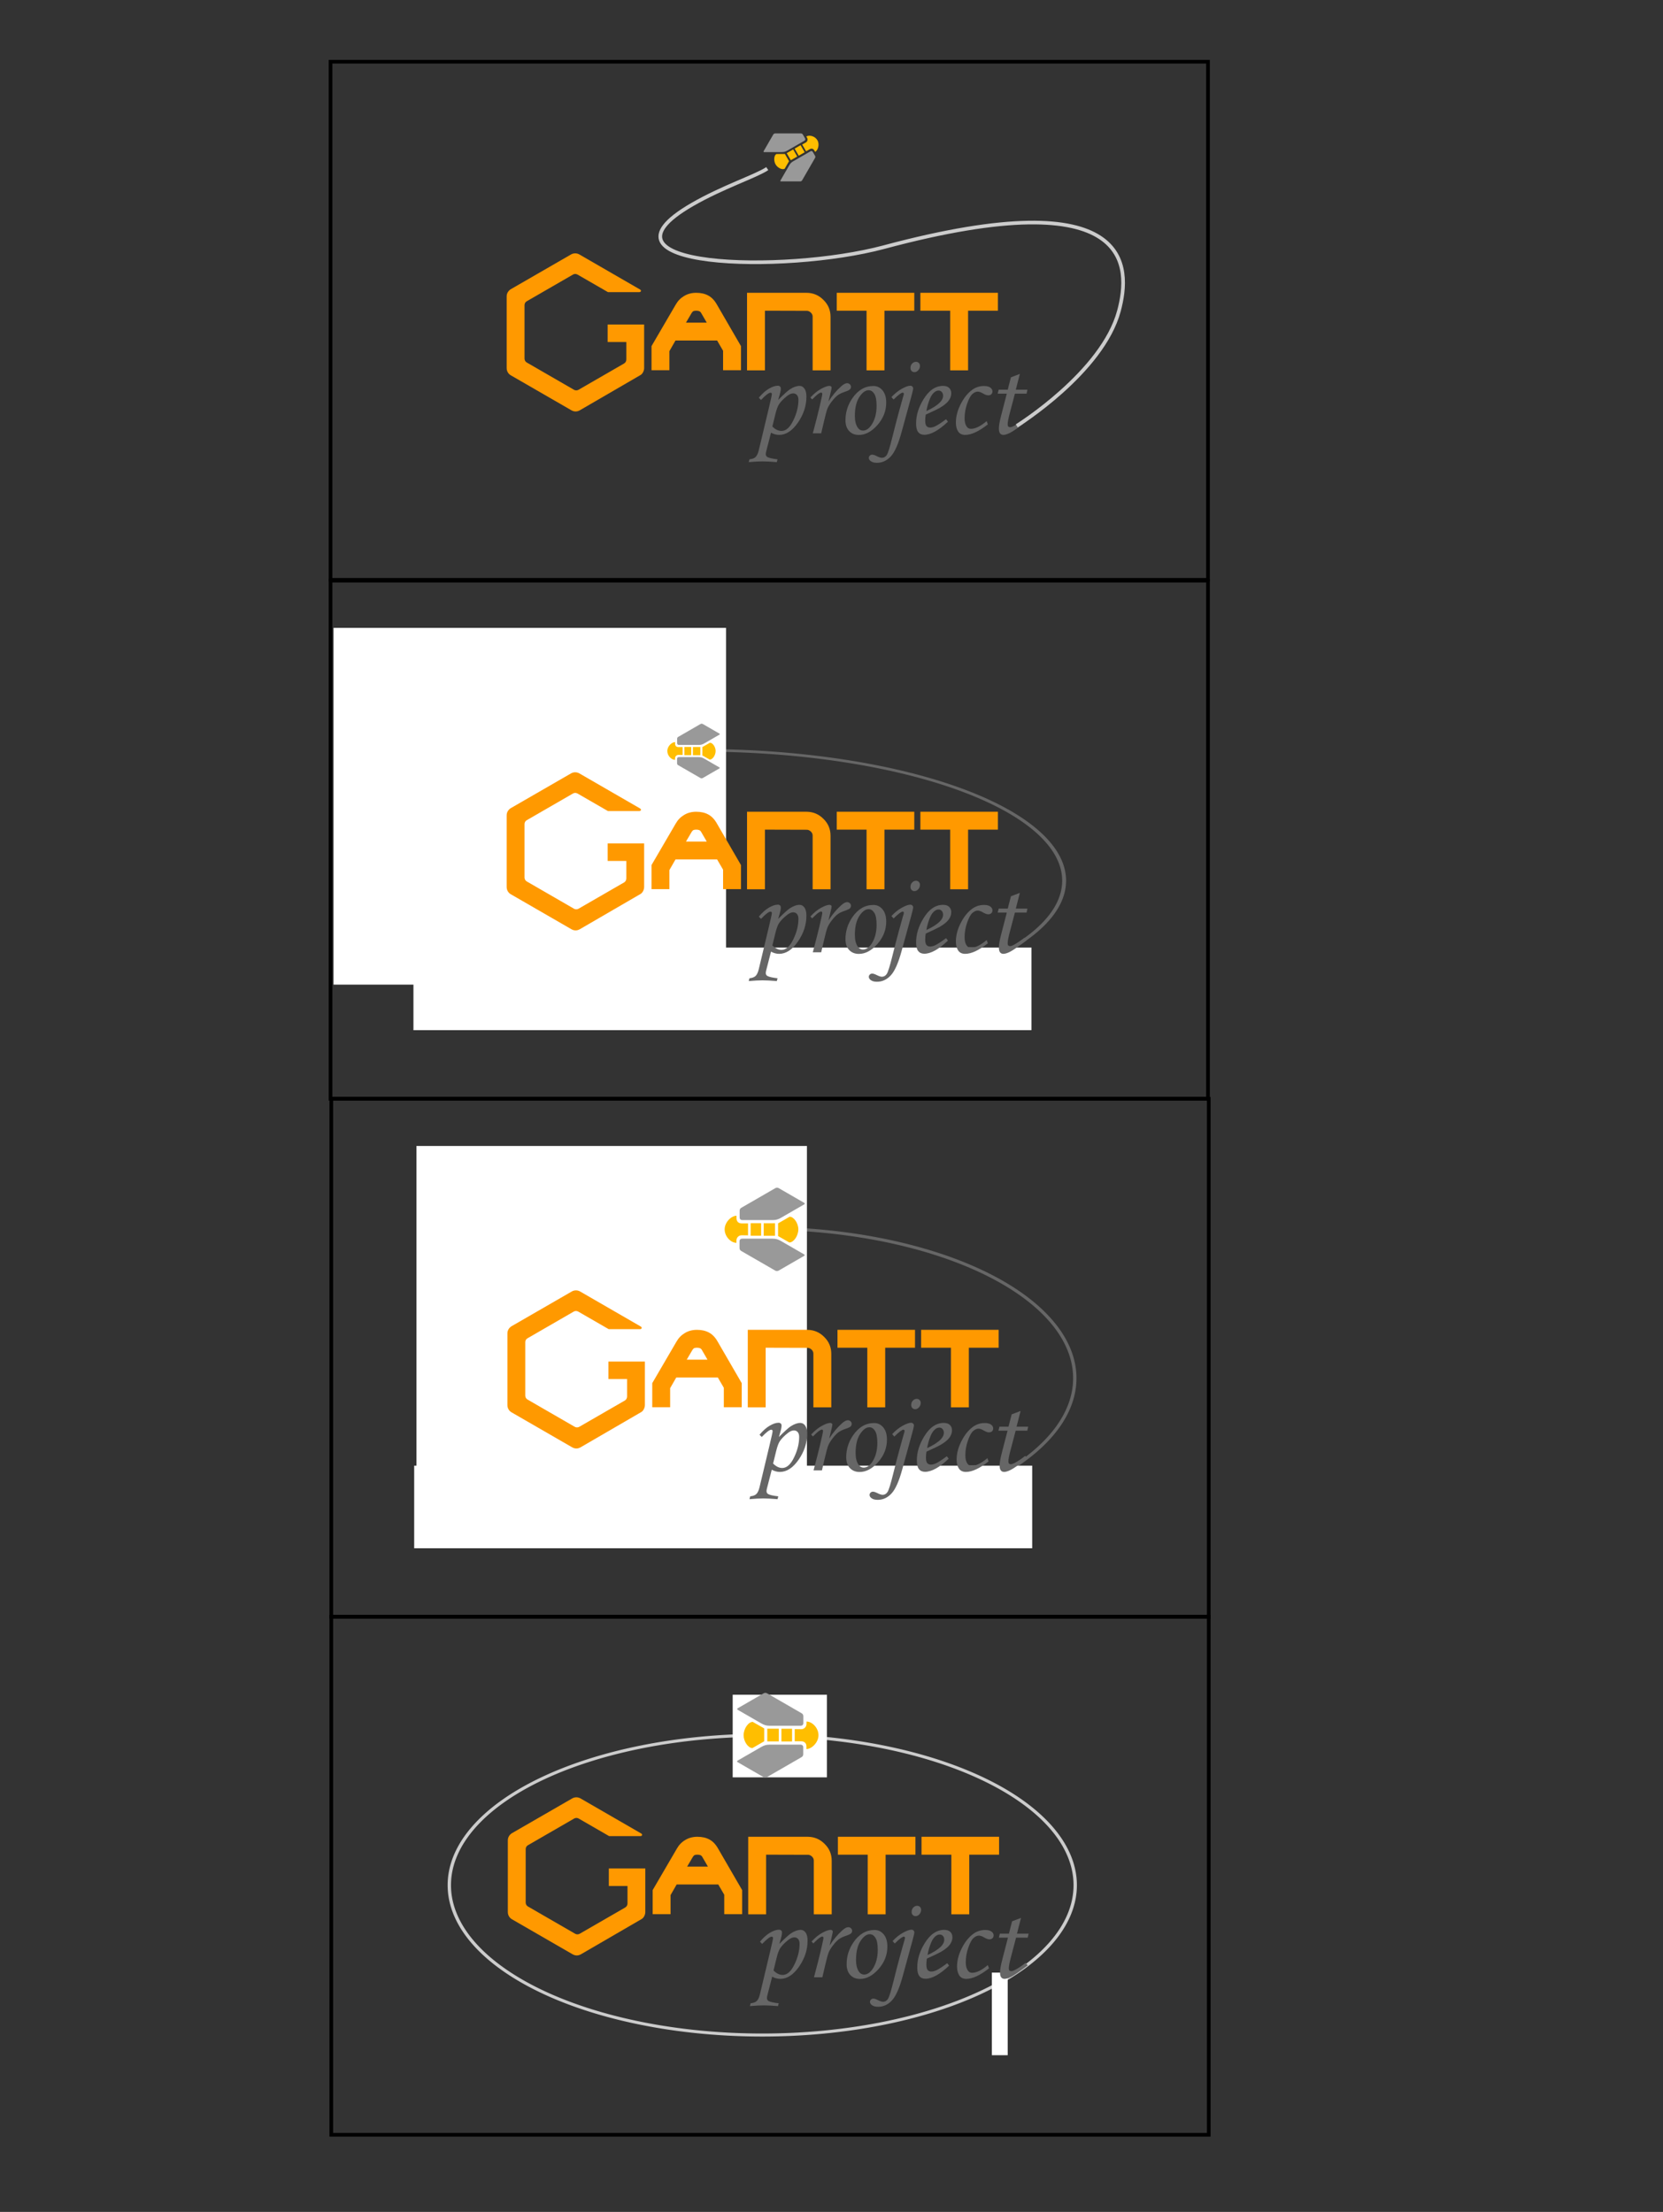 <svg xmlns="http://www.w3.org/2000/svg" xmlns:cc="http://web.resource.org/cc/" xmlns:svg="http://www.w3.org/2000/svg" id="svg2" width="112mm" height="149mm" viewBox="0 0 11200 14900"><rect x="0" y="0" width="11200" height="14900" fill="#333333" stroke="none"/><path id="path1419" d="M -6716.89 -30904.666 A 13010.444 6914.444 0 1 1 -32737.778,-30904.666 A 13010.444 6914.444 0 1 1 -6716.89 -30904.666 z" transform="matrix(0.162,0,0,0.146,8326.704,13796.05)" style="fill:none;fill-opacity:.75;fill-rule:evenodd;stroke:#666;stroke-width:139.772;stroke-linecap:butt;stroke-linejoin:miter;stroke-miterlimit:4;stroke-opacity:1"/><rect id="rect2938" width="4162.1" height="556.471" x="2789.481" y="9872.98" style="fill:#fff;fill-opacity:1;stroke:none;stroke-width:139.772;stroke-miterlimit:4;stroke-opacity:1"/><path id="text3698" d="M 4557.102,12694.288 L 4516.128,12765.791 L 4516.128,12894.335 L 4395.618,12894.335 L 4395.618,12732.048 L 4558.708,12452.465 C 4572.634,12427.828 4591.38,12408.546 4614.947,12394.620 C 4638.513,12380.159 4665.828,12372.929 4696.894,12372.928 C 4728.494,12372.929 4755.541,12379.088 4778.037,12391.406 C 4801.067,12403.726 4820.617,12424.346 4836.685,12453.268 L 4998.169,12732.048 L 4998.169,12894.335 L 4877.659,12894.335 L 4877.659,12763.381 L 4837.489,12694.288 L 4557.102,12694.288 L 4557.102,12694.288 M 4767.593,12573.778 L 4732.243,12512.720 C 4727.958,12504.151 4722.87,12498.795 4716.979,12496.652 C 4711.622,12494.510 4704.927,12493.439 4696.894,12493.438 C 4689.93,12493.439 4684.039,12494.242 4679.219,12495.848 C 4674.934,12497.456 4670.649,12501.473 4666.364,12507.899 C 4665.828,12508.971 4665.293,12510.042 4664.757,12511.113 C 4664.222,12511.649 4663.686,12512.452 4663.151,12513.523 L 4627.801,12573.778 L 4767.593,12573.778 L 4767.593,12573.778 M 5038.967,12895.139 L 5038.967,12372.928 L 5440.667,12372.928 C 5485.121,12373.464 5522.881,12389.532 5553.946,12421.132 C 5585.546,12452.197 5601.346,12489.957 5601.347,12534.412 L 5601.347,12895.139 L 5480.837,12895.139 L 5480.837,12533.608 C 5480.837,12523.432 5477.087,12514.595 5469.589,12507.096 C 5462.091,12499.598 5453.789,12495.313 5444.684,12494.242 C 5444.148,12494.242 5443.345,12494.242 5442.274,12494.242 C 5441.738,12494.242 5441.202,12494.242 5440.667,12494.242 L 5159.477,12493.438 L 5159.477,12895.139 L 5038.967,12895.139 L 5038.967,12895.139 M 5843.936,12493.438 L 5643.086,12493.438 L 5643.086,12372.928 L 6165.297,12372.928 L 6165.297,12493.438 L 5964.447,12493.438 L 5964.447,12895.139 L 5843.936,12895.139 L 5843.936,12493.438 L 5843.936,12493.438 M 6407.258,12493.438 L 6206.408,12493.438 L 6206.408,12372.928 L 6728.619,12372.928 L 6728.619,12493.438 L 6527.769,12493.438 L 6527.769,12895.139 L 6407.258,12895.139 L 6407.258,12493.438 L 6407.258,12493.438" style="font-size:803.401;font-style:normal;font-variant:normal;font-weight:400;font-stretch:normal;fill:#f90;fill-opacity:1;stroke:none;stroke-width:1px;stroke-linecap:butt;stroke-linejoin:miter;stroke-opacity:1;font-family:ShowShifter Body;text-anchor:start;writing-mode:lr-tb"/><path id="path3702" d="M 3445.267,12350.226 L 3853.658,12114.553 C 3871.269,12104.386 3892.914,12104.879 3909.877,12114.673 L 4318.448,12350.734 C 4328.861,12356.746 4325.533,12368.362 4312.721,12368.362 L 4102.299,12368.362 L 3897.991,12250.478 C 3887.364,12244.342 3876.014,12244.708 3866.64,12250.121 L 3555.219,12429.998 C 3546.33,12435.130 3540.354,12444.823 3540.354,12455.745 L 3540.354,12815.836 C 3540.354,12825.403 3545.051,12836.340 3554.895,12842.025 L 3873.457,13026.124 C 3883.001,13031.634 3894.744,13031.597 3904.518,13025.954 L 4209.801,12849.755 C 4219.729,12844.022 4226.106,12834.871 4226.106,12821.514 L 4226.106,12704.430 L 4100.333,12704.430 L 4100.333,12586.511 L 4345.997,12586.511 L 4345.997,12880.240 C 4345.997,12897.061 4336.186,12918.395 4321.9,12926.643 L 3913.686,13163.798 C 3894.449,13174.904 3874.887,13175.161 3855.206,13163.798 L 3447.899,12928.634 C 3432.63,12919.818 3420.152,12902.587 3420.152,12880.101 L 3420.152,12397.133 C 3420.152,12373.313 3434.099,12358.355 3445.267,12350.226 z" style="fill:#f90;fill-opacity:1;fill-rule:evenodd;stroke:none;stroke-width:1px;stroke-linecap:butt;stroke-linejoin:miter;stroke-opacity:1"/><path id="path3704" d="M -6716.89 -30904.666 A 13010.444 6914.444 0 1 1 -32737.778,-30904.666 A 13010.444 6914.444 0 1 1 -6716.89 -30904.666 z" transform="matrix(0.162,0,0,0.146,8329.526,17210.93)" style="fill:none;fill-opacity:.75;fill-rule:evenodd;stroke:#ccc;stroke-width:139.772;stroke-linecap:butt;stroke-linejoin:miter;stroke-miterlimit:4;stroke-opacity:1"/><rect id="rect3706" width="106.72" height="556.471" x="6679.975" y="13287.858" style="fill:#fff;fill-opacity:1;stroke:none;stroke-width:139.772;stroke-miterlimit:4;stroke-opacity:1"/><path id="text3708" d="M 5133.01,13094.721 L 5118.229,13079.561 C 5141.221,13052.021 5164.088,13031.681 5186.828,13018.542 C 5209.567,13005.404 5229.275,12998.835 5245.951,12998.835 C 5252.268,12998.835 5257.195,13000.477 5260.732,13003.762 C 5264.522,13006.794 5266.417,13011.342 5266.417,13017.405 C 5266.417,13024.733 5265.533,13032.313 5263.764,13040.145 C 5262.248,13047.726 5257.195,13065.917 5248.604,13094.721 C 5287.262,13056.063 5313.665,13032.187 5327.815,13023.090 C 5351.565,13007.678 5373.294,12999.972 5393.003,12999.972 C 5405.888,12999.972 5416.753,13006.036 5425.596,13018.163 C 5434.439,13030.292 5438.861,13048.610 5438.861,13073.118 C 5438.861,13134.263 5419.785,13192.376 5381.633,13247.457 C 5343.48,13302.538 5301.285,13330.079 5255.047,13330.079 C 5236.855,13330.079 5218.663,13325.152 5200.472,13315.298 L 5168.257,13440.367 C 5166.235,13447.947 5165.225,13454.137 5165.225,13458.938 C 5165.225,13468.287 5168.762,13474.982 5175.837,13479.025 C 5186.701,13485.341 5209.567,13490.521 5244.435,13494.564 L 5239.508,13513.514 C 5198.829,13510.229 5166.867,13508.587 5143.622,13508.587 C 5119.619,13508.587 5088.541,13510.229 5050.389,13513.514 L 5055.315,13494.564 C 5074.518,13492.542 5088.415,13487.236 5097.005,13478.646 C 5105.848,13470.055 5112.923,13454.769 5118.229,13432.787 L 5186.828,13145.128 C 5199.713,13091.563 5206.157,13061.748 5206.157,13055.684 C 5206.157,13049.115 5202.998,13045.831 5196.682,13045.830 C 5185.564,13045.831 5164.34,13062.127 5133.01,13094.721 M 5209.568,13273.608 C 5229.528,13293.569 5249.994,13303.549 5270.965,13303.549 C 5301.285,13303.549 5327.815,13279.925 5350.555,13232.676 C 5373.547,13185.428 5385.043,13139.317 5385.044,13094.342 C 5385.043,13079.940 5381.759,13069.076 5375.19,13061.748 C 5368.873,13054.168 5360.282,13050.379 5349.418,13050.378 C 5337.29,13050.379 5323.646,13056.316 5308.486,13068.191 C 5284.988,13086.636 5267.049,13104.954 5254.668,13123.146 C 5245.825,13136.285 5237.487,13159.024 5229.654,13191.365 L 5209.568,13273.608 M 5538.538,13319.467 L 5482.067,13319.467 L 5508.597,13217.516 C 5521.483,13167.489 5532.726,13119.988 5542.328,13075.013 C 5544.602,13063.896 5545.739,13056.948 5545.739,13054.168 C 5545.739,13048.105 5542.959,13045.073 5537.401,13045.072 C 5533.611,13045.073 5527.799,13047.726 5519.967,13053.031 C 5512.134,13058.085 5497.985,13070.844 5477.519,13091.310 L 5465.77,13078.045 C 5490.026,13052.021 5514.155,13032.566 5538.159,13019.679 C 5562.414,13006.541 5580.985,12999.972 5593.872,12999.972 C 5598.419,12999.972 5601.957,13001.109 5604.484,13003.383 C 5607.263,13005.404 5608.652,13008.057 5608.652,13011.341 C 5608.652,13014.626 5607.01,13023.343 5603.725,13037.492 L 5587.429,13105.333 C 5612.948,13065.159 5641.751,13030.797 5673.84,13002.246 C 5689.252,12988.602 5702.138,12981.780 5712.498,12981.780 C 5720.078,12981.780 5726.394,12984.307 5731.448,12989.360 C 5736.501,12994.161 5739.027,12999.846 5739.028,13006.414 C 5739.027,13013.237 5736.501,13019.048 5731.448,13023.848 C 5726.647,13028.649 5714.393,13034.334 5694.685,13040.903 C 5675.988,13047.220 5660.701,13054.800 5648.826,13063.643 C 5637.203,13072.487 5624.318,13086.004 5610.168,13104.196 C 5596.272,13122.388 5586.544,13138.306 5580.986,13151.950 C 5575.427,13165.341 5566.962,13196.672 5555.593,13245.941 L 5538.538,13319.467 M 5889.869,13000.730 C 5914.63,13000.730 5935.222,13010.584 5951.646,13030.291 C 5968.069,13050.000 5976.28,13077.414 5976.28,13112.534 C 5976.28,13168.626 5956.572,13219.032 5917.157,13263.754 C 5877.741,13308.223 5836.051,13330.458 5792.087,13330.458 C 5765.052,13330.458 5743.197,13321.614 5726.521,13303.928 C 5710.097,13286.241 5701.886,13262.112 5701.886,13231.539 C 5701.886,13178.480 5717.046,13129.463 5747.366,13084.488 C 5785.518,13028.649 5833.019,13000.730 5889.869,13000.730 M 5857.654,13029.154 C 5836.177,13029.155 5815.333,13044.567 5795.119,13075.392 C 5775.159,13105.965 5765.178,13148.286 5765.179,13202.356 C 5765.178,13235.203 5771.369,13261.101 5783.749,13280.051 C 5792.845,13293.948 5804.973,13300.896 5820.133,13300.896 C 5841.357,13300.896 5860.686,13287.757 5878.12,13261.480 C 5900.354,13227.370 5911.471,13185.049 5911.472,13134.516 C 5911.471,13096.616 5906.292,13069.581 5895.933,13053.410 C 5885.826,13037.240 5873.066,13029.155 5857.654,13029.154 M 6176.77,12837.760 C 6184.603,12837.761 6191.046,12840.414 6196.099,12845.719 C 6201.152,12850.773 6203.679,12857.342 6203.679,12865.427 C 6203.679,12876.545 6199.763,12886.399 6191.93,12894.989 C 6184.35,12903.327 6175.886,12907.496 6166.537,12907.496 C 6158.705,12907.496 6152.262,12904.843 6147.208,12899.537 C 6142.155,12894.232 6139.628,12887.283 6139.629,12878.692 C 6139.628,12867.323 6143.292,12857.721 6150.619,12849.888 C 6158.199,12841.804 6166.916,12837.761 6176.77,12837.760 M 6025.929,13091.689 L 6011.527,13075.392 C 6033.004,13052.147 6056.123,13033.576 6080.884,13019.679 C 6105.898,13005.783 6125.1,12998.835 6138.492,12998.835 C 6144.05,12998.835 6148.598,13000.604 6152.136,13004.141 C 6155.925,13007.425 6157.82,13011.721 6157.82,13017.026 C 6157.82,13023.596 6153.778,13041.535 6145.693,13070.844 L 6080.126,13309.992 C 6058.144,13391.350 6033.888,13446.305 6007.358,13474.856 C 5980.828,13503.660 5949.751,13518.062 5914.125,13518.062 C 5896.438,13518.062 5882.921,13514.651 5873.572,13507.829 C 5863.971,13501.259 5859.17,13493.679 5859.17,13485.089 C 5859.17,13479.025 5861.444,13473.845 5865.992,13469.550 C 5870.287,13465.255 5875.593,13463.107 5881.91,13463.107 C 5888.985,13463.107 5899.091,13466.392 5912.23,13472.961 C 5927.39,13480.541 5939.012,13484.331 5947.098,13484.331 C 5960.742,13484.331 5971.732,13478.014 5980.07,13465.381 C 5988.408,13453.000 6000.915,13413.079 6017.591,13345.618 C 6034.772,13276.640 6049.301,13220.548 6061.176,13177.343 L 6087.706,13081.835 C 6092.759,13066.423 6095.286,13056.821 6095.286,13053.031 C 6095.286,13051.010 6094.401,13049.242 6092.633,13047.725 C 6091.117,13046.210 6089.474,13045.452 6087.706,13045.451 C 6077.852,13045.452 6057.26,13060.864 6025.929,13091.689 M 6379.534,13224.338 L 6392.041,13241.014 C 6330.138,13299.885 6277.078,13329.321 6232.862,13329.321 C 6214.923,13329.321 6201.153,13323.257 6191.551,13311.129 C 6182.203,13299.001 6177.528,13279.546 6177.528,13252.763 C 6177.528,13198.693 6193.952,13144.875 6226.798,13091.310 C 6263.687,13030.418 6307.777,12999.972 6359.068,12999.972 C 6377.007,12999.972 6390.651,13004.520 6400,13013.615 C 6409.601,13022.459 6414.402,13034.713 6414.402,13050.378 C 6414.402,13066.802 6408.717,13082.972 6397.347,13098.890 C 6385.977,13114.808 6365.637,13131.358 6336.328,13148.539 C 6321.674,13156.877 6290.343,13171.910 6242.337,13193.639 C 6240.063,13207.284 6238.926,13220.296 6238.926,13232.676 C 6238.926,13250.616 6241.705,13263.122 6247.264,13270.197 C 6253.075,13277.272 6261.413,13280.809 6272.278,13280.809 C 6282.637,13280.809 6294.007,13277.903 6306.388,13272.092 C 6323.063,13264.259 6347.445,13248.342 6379.534,13224.338 M 6246.885,13169.384 C 6287.564,13151.192 6318.136,13131.610 6338.602,13110.639 C 6352.499,13095.985 6359.447,13081.456 6359.447,13067.054 C 6359.447,13056.190 6356.542,13047.599 6350.73,13041.282 C 6345.172,13034.713 6337.844,13031.429 6328.748,13031.428 C 6319.4,13031.429 6310.304,13034.966 6301.461,13042.040 C 6289.585,13051.389 6279.605,13065.538 6271.52,13084.488 C 6259.897,13112.281 6251.685,13140.580 6246.885,13169.384 M 6652.792,13237.224 L 6660.751,13259.206 C 6600.616,13306.455 6549.831,13330.079 6508.394,13330.079 C 6486.412,13330.079 6470.367,13322.246 6460.261,13306.581 C 6450.407,13290.916 6445.48,13271.081 6445.48,13247.078 C 6445.48,13207.157 6456.092,13166.099 6477.316,13123.904 C 6498.539,13081.709 6524.311,13049.368 6554.631,13026.880 C 6578.382,13009.447 6605.164,13000.730 6634.979,13000.730 C 6653.676,13000.730 6667.825,13004.267 6677.427,13011.341 C 6687.028,13018.416 6691.828,13027.007 6691.829,13037.113 C 6691.828,13044.946 6689.302,13051.389 6684.249,13056.442 C 6679.195,13061.243 6672.12,13063.643 6663.025,13063.643 C 6654.181,13063.643 6642.811,13059.601 6628.915,13051.515 C 6614.513,13042.925 6602.511,13038.630 6592.91,13038.629 C 6580.529,13038.630 6568.149,13044.315 6555.768,13055.684 C 6543.64,13066.802 6532.018,13088.531 6520.9,13120.872 C 6509.783,13153.213 6504.225,13185.681 6504.225,13218.274 C 6504.225,13242.278 6508.899,13260.849 6518.248,13273.987 C 6525.069,13284.094 6534.671,13289.147 6547.051,13289.147 C 6576.613,13289.147 6611.86,13271.839 6652.792,13237.224 M 6816.14,12942.364 L 6876.401,12919.245 L 6849.113,13025.364 L 6927.565,13025.364 L 6921.501,13052.273 L 6843.049,13052.273 L 6809.697,13179.238 C 6799.337,13217.390 6794.158,13243.920 6794.158,13258.827 C 6794.158,13265.649 6795.547,13270.576 6798.327,13273.608 C 6801.359,13276.640 6805.401,13278.156 6810.455,13278.156 C 6818.287,13278.156 6830.289,13273.482 6846.46,13264.133 C 6867.683,13251.753 6887.897,13237.730 6907.099,13222.064 L 6921.501,13239.498 C 6866.167,13281.188 6829.152,13306.707 6810.455,13316.056 C 6791.758,13325.404 6776.724,13330.079 6765.354,13330.079 C 6756.006,13330.079 6748.552,13326.668 6742.993,13319.846 C 6737.687,13313.024 6735.034,13301.907 6735.034,13286.494 C 6735.034,13268.302 6739.835,13240.509 6749.436,13203.114 L 6788.473,13052.273 L 6727.075,13052.273 L 6733.897,13025.364 L 6794.916,13025.364 L 6816.14,12942.364" style="font-size:776.188;font-style:italic;font-variant:normal;font-weight:400;font-stretch:normal;fill:#666;fill-opacity:1;stroke:none;stroke-width:1px;stroke-linecap:butt;stroke-linejoin:miter;stroke-opacity:1;font-family:Monotype Corsiva;text-anchor:start;writing-mode:lr-tb"/><rect id="rect3732" width="2629.895" height="2241.128" x="2804.728" y="7719.518" style="fill:#fff;fill-opacity:1;stroke:none;stroke-width:139.772;stroke-miterlimit:4;stroke-opacity:1"/><path id="text1334" d="M 4554.279,9279.413 L 4513.306,9350.915 L 4513.306,9479.459 L 4392.795,9479.459 L 4392.795,9317.172 L 4555.886,9037.589 C 4569.811,9012.952 4588.557,8993.67 4612.124,8979.744 C 4635.69,8965.283 4663.006,8958.053 4694.071,8958.052 C 4725.671,8958.053 4752.719,8964.212 4775.214,8976.53 C 4798.245,8988.85 4817.794,9009.47 4833.863,9038.392 L 4995.346,9317.172 L 4995.346,9479.459 L 4874.836,9479.459 L 4874.836,9348.505 L 4834.666,9279.413 L 4554.279,9279.413 L 4554.279,9279.413 M 4764.77,9158.902 L 4729.42,9097.844 C 4725.135,9089.275 4720.047,9083.919 4714.156,9081.776 C 4708.799,9079.634 4702.104,9078.563 4694.071,9078.562 C 4687.108,9078.563 4681.216,9079.366 4676.396,9080.972 C 4672.111,9082.58 4667.826,9086.597 4663.542,9093.023 C 4663.006,9094.095 4662.47,9095.166 4661.935,9096.237 C 4661.399,9096.773 4660.863,9097.576 4660.328,9098.647 L 4624.978,9158.902 L 4764.77,9158.902 L 4764.77,9158.902 M 5036.144,9480.263 L 5036.144,8958.052 L 5437.844,8958.052 C 5482.298,8958.588 5520.058,8974.656 5551.124,9006.256 C 5582.724,9037.322 5598.524,9075.081 5598.524,9119.536 L 5598.524,9480.263 L 5478.014,9480.263 L 5478.014,9118.732 C 5478.014,9108.556 5474.265,9099.719 5466.767,9092.22 C 5459.268,9084.722 5450.966,9080.437 5441.861,9079.366 C 5441.325,9079.366 5440.522,9079.366 5439.451,9079.366 C 5438.915,9079.366 5438.379,9079.366 5437.844,9079.366 L 5156.654,9078.562 L 5156.654,9480.263 L 5036.144,9480.263 L 5036.144,9480.263 M 5841.114,9078.562 L 5640.264,9078.562 L 5640.264,8958.052 L 6162.474,8958.052 L 6162.474,9078.562 L 5961.624,9078.562 L 5961.624,9480.263 L 5841.114,9480.263 L 5841.114,9078.562 L 5841.114,9078.562 M 6404.436,9078.562 L 6203.586,9078.562 L 6203.586,8958.052 L 6725.796,8958.052 L 6725.796,9078.562 L 6524.946,9078.562 L 6524.946,9480.263 L 6404.436,9480.263 L 6404.436,9078.562 L 6404.436,9078.562" style="font-size:803.401;font-style:normal;font-variant:normal;font-weight:400;font-stretch:normal;fill:#f90;fill-opacity:1;stroke:none;stroke-width:1px;stroke-linecap:butt;stroke-linejoin:miter;stroke-opacity:1;font-family:ShowShifter Body;text-anchor:start;writing-mode:lr-tb"/><path id="path5927" d="M 3442.445,8935.35 L 3850.836,8699.678 C 3868.447,8689.51 3890.091,8690.003 3907.054,8699.797 L 4315.626,8935.858 C 4326.038,8941.87 4322.711,8953.487 4309.899,8953.487 L 4099.476,8953.487 L 3895.169,8835.602 C 3884.542,8829.467 3873.191,8829.833 3863.818,8835.245 L 3552.396,9015.122 C 3543.508,9020.254 3537.532,9029.947 3537.532,9040.868 L 3537.532,9400.96 C 3537.532,9410.527 3542.228,9421.465 3552.073,9427.148 L 3870.635,9611.248 C 3880.178,9616.758 3891.921,9616.721 3901.696,9611.078 L 4206.979,9434.879 C 4216.907,9429.147 4223.284,9419.995 4223.284,9406.638 L 4223.284,9289.555 L 4097.511,9289.555 L 4097.511,9171.636 L 4343.175,9171.636 L 4343.175,9465.366 C 4343.175,9482.185 4333.363,9503.52 4319.077,9511.768 L 3910.864,9748.922 C 3891.627,9760.029 3872.064,9760.284 3852.383,9748.922 L 3445.076,9513.758 C 3429.808,9504.944 3417.33,9487.711 3417.33,9465.225 L 3417.33,8982.257 C 3417.33,8958.438 3431.276,8943.479 3442.445,8935.35 z" style="fill:#f90;fill-opacity:1;fill-rule:evenodd;stroke:none;stroke-width:1px;stroke-linecap:butt;stroke-linejoin:miter;stroke-opacity:1"/><path id="text1415" d="M 5130.188,9679.844 L 5115.407,9664.684 C 5138.399,9637.144 5161.266,9616.804 5184.006,9603.665 C 5206.745,9590.527 5226.453,9583.958 5243.129,9583.958 C 5249.446,9583.958 5254.373,9585.6 5257.91,9588.885 C 5261.7,9591.917 5263.595,9596.465 5263.595,9602.529 C 5263.595,9609.856 5262.711,9617.436 5260.942,9625.268 C 5259.426,9632.849 5254.373,9651.04 5245.782,9679.844 C 5284.44,9641.186 5310.843,9617.31 5324.993,9608.213 C 5348.743,9592.801 5370.472,9585.095 5390.18,9585.095 C 5403.066,9585.095 5413.931,9591.159 5422.774,9603.287 C 5431.617,9615.415 5436.039,9633.733 5436.039,9658.241 C 5436.039,9719.386 5416.962,9777.499 5378.81,9832.58 C 5340.658,9887.661 5298.463,9915.202 5252.225,9915.202 C 5234.033,9915.202 5215.841,9910.275 5197.649,9900.421 L 5165.435,10025.490 C 5163.413,10033.070 5162.403,10039.260 5162.403,10044.061 C 5162.403,10053.410 5165.94,10060.105 5173.015,10064.148 C 5183.879,10070.464 5206.745,10075.644 5241.613,10079.687 L 5236.686,10098.637 C 5196.007,10095.352 5164.045,10093.710 5140.8,10093.710 C 5116.796,10093.710 5085.719,10095.352 5047.566,10098.637 L 5052.493,10079.687 C 5071.696,10077.665 5085.592,10072.359 5094.183,10063.769 C 5103.026,10055.178 5110.101,10039.892 5115.407,10017.910 L 5184.006,9730.251 C 5196.891,9676.686 5203.334,9646.871 5203.334,9640.807 C 5203.334,9634.238 5200.176,9630.954 5193.859,9630.953 C 5182.742,9630.954 5161.518,9647.251 5130.188,9679.844 M 5206.745,9858.731 C 5226.706,9878.692 5247.172,9888.672 5268.143,9888.672 C 5298.463,9888.672 5324.992,9865.048 5347.733,9817.799 C 5370.725,9770.551 5382.221,9724.44 5382.221,9679.465 C 5382.221,9665.063 5378.936,9654.199 5372.367,9646.871 C 5366.051,9639.291 5357.46,9635.502 5346.596,9635.501 C 5334.467,9635.502 5320.823,9641.439 5305.664,9653.314 C 5282.166,9671.759 5264.226,9690.077 5251.846,9708.269 C 5243.003,9721.408 5234.665,9744.147 5226.832,9776.488 L 5206.745,9858.731 M 5535.716,9904.59 L 5479.245,9904.59 L 5505.775,9802.639 C 5518.66,9752.612 5529.904,9705.111 5539.506,9660.136 C 5541.779,9649.019 5542.916,9642.071 5542.917,9639.291 C 5542.916,9633.228 5540.137,9630.196 5534.579,9630.195 C 5530.788,9630.196 5524.977,9632.849 5517.145,9638.154 C 5509.312,9643.208 5495.163,9655.967 5474.697,9676.433 L 5462.948,9663.168 C 5487.204,9637.144 5511.333,9617.689 5535.337,9604.802 C 5559.592,9591.664 5578.163,9585.095 5591.049,9585.095 C 5595.597,9585.095 5599.134,9586.232 5601.661,9588.506 C 5604.44,9590.527 5605.83,9593.18 5605.83,9596.465 C 5605.83,9599.749 5604.188,9608.466 5600.903,9622.615 L 5584.606,9690.456 C 5610.125,9650.282 5638.929,9615.92 5671.018,9587.369 C 5686.43,9573.725 5699.316,9566.903 5709.676,9566.903 C 5717.255,9566.903 5723.572,9569.43 5728.626,9574.483 C 5733.678,9579.284 5736.205,9584.969 5736.206,9591.538 C 5736.205,9598.36 5733.678,9604.171 5728.626,9608.971 C 5723.824,9613.772 5711.57,9619.457 5691.863,9626.026 C 5673.165,9632.343 5657.879,9639.923 5646.004,9648.766 C 5634.381,9657.61 5621.495,9671.127 5607.346,9689.319 C 5593.449,9707.511 5583.722,9723.429 5578.163,9737.073 C 5572.605,9750.464 5564.14,9781.795 5552.77,9831.064 L 5535.716,9904.59 M 5887.047,9585.853 C 5911.808,9585.853 5932.4,9595.707 5948.823,9615.414 C 5965.246,9635.123 5973.458,9662.537 5973.458,9697.657 C 5973.458,9753.749 5953.75,9804.156 5914.334,9848.877 C 5874.918,9893.346 5833.229,9915.581 5789.265,9915.581 C 5762.23,9915.581 5740.374,9906.737 5723.699,9889.051 C 5707.275,9871.364 5699.064,9847.235 5699.064,9816.662 C 5699.064,9763.603 5714.224,9714.586 5744.543,9669.611 C 5782.696,9613.772 5830.197,9585.853 5887.047,9585.853 M 5854.832,9614.277 C 5833.355,9614.278 5812.51,9629.69 5792.297,9660.515 C 5772.337,9691.088 5762.356,9733.409 5762.356,9787.479 C 5762.356,9820.326 5768.547,9846.224 5780.927,9865.174 C 5790.023,9879.071 5802.151,9886.019 5817.311,9886.019 C 5838.535,9886.019 5857.864,9872.88 5875.298,9846.603 C 5897.532,9812.493 5908.649,9770.172 5908.65,9719.639 C 5908.649,9681.739 5903.47,9654.704 5893.111,9638.533 C 5883.004,9622.363 5870.244,9614.278 5854.832,9614.277 M 6173.948,9422.883 C 6181.78,9422.884 6188.223,9425.537 6193.277,9430.842 C 6198.33,9435.896 6200.857,9442.466 6200.857,9450.55 C 6200.857,9461.668 6196.94,9471.522 6189.108,9480.112 C 6181.528,9488.451 6173.064,9492.62 6163.715,9492.619 C 6155.882,9492.62 6149.439,9489.967 6144.386,9484.66 C 6139.333,9479.355 6136.806,9472.406 6136.806,9463.815 C 6136.806,9452.446 6140.47,9442.844 6147.797,9435.011 C 6155.377,9426.927 6164.094,9422.884 6173.948,9422.883 M 6023.107,9676.812 L 6008.705,9660.515 C 6030.181,9637.27 6053.3,9618.699 6078.062,9604.802 C 6103.075,9590.906 6122.278,9583.958 6135.669,9583.958 C 6141.228,9583.958 6145.776,9585.727 6149.313,9589.263 C 6153.103,9592.549 6154.998,9596.844 6154.998,9602.149 C 6154.998,9608.719 6150.955,9626.658 6142.87,9655.967 L 6077.304,9895.115 C 6055.322,9976.473 6031.066,10031.428 6004.536,10059.979 C 5978.006,10088.783 5946.928,10103.185 5911.302,10103.185 C 5893.616,10103.185 5880.098,10099.774 5870.75,10092.952 C 5861.149,10086.382 5856.348,10078.802 5856.348,10070.212 C 5856.348,10064.148 5858.622,10058.968 5863.17,10054.673 C 5867.465,10050.378 5872.771,10048.230 5879.088,10048.230 C 5886.162,10048.230 5896.269,10051.515 5909.408,10058.084 C 5924.568,10065.664 5936.19,10069.454 5944.275,10069.454 C 5957.919,10069.454 5968.91,10063.137 5977.248,10050.504 C 5985.586,10038.123 5998.093,9998.202 6014.769,9930.741 C 6031.95,9861.763 6046.478,9805.672 6058.354,9762.466 L 6084.884,9666.958 C 6089.937,9651.546 6092.463,9641.944 6092.463,9638.154 C 6092.463,9636.133 6091.579,9634.365 6089.811,9632.848 C 6088.294,9631.333 6086.652,9630.575 6084.884,9630.574 C 6075.029,9630.575 6054.437,9645.987 6023.107,9676.812 M 6376.712,9809.461 L 6389.219,9826.137 C 6327.316,9885.008 6274.256,9914.444 6230.04,9914.444 C 6212.1,9914.444 6198.33,9908.38 6188.729,9896.252 C 6179.38,9884.124 6174.706,9864.669 6174.706,9837.886 C 6174.706,9783.816 6191.129,9729.998 6223.976,9676.433 C 6260.865,9615.541 6304.955,9585.095 6356.246,9585.095 C 6374.185,9585.095 6387.829,9589.643 6397.178,9598.738 C 6406.779,9607.582 6411.579,9619.836 6411.58,9635.501 C 6411.579,9651.925 6405.895,9668.095 6394.525,9684.013 C 6383.155,9699.931 6362.815,9716.481 6333.506,9733.662 C 6318.851,9742 6287.521,9757.033 6239.515,9778.763 C 6237.241,9792.407 6236.104,9805.419 6236.104,9817.799 C 6236.104,9835.739 6238.883,9848.246 6244.442,9855.32 C 6250.253,9862.395 6258.591,9865.932 6269.456,9865.932 C 6279.815,9865.932 6291.185,9863.026 6303.565,9857.215 C 6320.241,9849.382 6344.623,9833.465 6376.712,9809.461 M 6244.063,9754.507 C 6284.742,9736.315 6315.314,9716.733 6335.78,9695.762 C 6349.677,9681.108 6356.625,9666.579 6356.625,9652.177 C 6356.625,9641.313 6353.719,9632.722 6347.908,9626.405 C 6342.349,9619.836 6335.022,9616.552 6325.926,9616.551 C 6316.578,9616.552 6307.481,9620.089 6298.638,9627.163 C 6286.763,9636.512 6276.783,9650.662 6268.698,9669.611 C 6257.075,9697.405 6248.863,9725.703 6244.063,9754.507 M 6649.97,9822.347 L 6657.928,9844.329 C 6597.794,9891.578 6547.008,9915.202 6505.571,9915.202 C 6483.589,9915.202 6467.545,9907.369 6457.439,9891.704 C 6447.585,9876.039 6442.658,9856.204 6442.658,9832.201 C 6442.658,9792.28 6453.27,9751.222 6474.493,9709.027 C 6495.717,9666.832 6521.489,9634.491 6551.809,9612.003 C 6575.559,9594.57 6602.342,9585.853 6632.157,9585.853 C 6650.854,9585.853 6665.003,9589.39 6674.604,9596.465 C 6684.205,9603.539 6689.006,9612.13 6689.006,9622.236 C 6689.006,9630.069 6686.479,9636.512 6681.426,9641.565 C 6676.373,9646.366 6669.298,9648.766 6660.203,9648.766 C 6651.359,9648.766 6639.989,9644.724 6626.093,9636.638 C 6611.69,9628.048 6599.689,9623.753 6590.088,9623.752 C 6577.707,9623.753 6565.327,9629.438 6552.946,9640.807 C 6540.818,9651.925 6529.195,9673.654 6518.078,9705.995 C 6506.961,9738.336 6501.402,9770.804 6501.402,9803.397 C 6501.402,9827.401 6506.077,9845.972 6515.425,9859.11 C 6522.247,9869.217 6531.848,9874.27 6544.229,9874.27 C 6573.791,9874.27 6609.038,9856.962 6649.97,9822.347 M 6813.318,9527.487 L 6873.578,9504.368 L 6846.291,9610.487 L 6924.743,9610.487 L 6918.679,9637.396 L 6840.226,9637.396 L 6806.875,9764.361 C 6796.515,9802.513 6791.336,9829.043 6791.336,9843.95 C 6791.336,9850.772 6792.725,9855.699 6795.505,9858.731 C 6798.537,9861.763 6802.579,9863.279 6807.633,9863.279 C 6815.465,9863.279 6827.467,9858.605 6843.637,9849.256 C 6864.861,9836.876 6885.074,9822.853 6904.277,9807.187 L 6918.679,9824.621 C 6863.345,9866.311 6826.33,9891.83 6807.633,9901.179 C 6788.935,9910.528 6773.902,9915.202 6762.532,9915.202 C 6753.183,9915.202 6745.73,9911.791 6740.171,9904.969 C 6734.865,9898.147 6732.212,9887.03 6732.212,9871.617 C 6732.212,9853.425 6737.013,9825.632 6746.614,9788.237 L 6785.651,9637.396 L 6724.253,9637.396 L 6731.075,9610.487 L 6792.094,9610.487 L 6813.318,9527.487" style="font-size:776.188;font-style:italic;font-variant:normal;font-weight:400;font-stretch:normal;fill:#666;fill-opacity:1;stroke:none;stroke-width:1px;stroke-linecap:butt;stroke-linejoin:miter;stroke-opacity:1;font-family:Monotype Corsiva;text-anchor:start;writing-mode:lr-tb"/><g id="g3724" transform="matrix(-9.509700e-17,-9.334748e-2,9.334748e-2,-9.509700e-17,8901.656,5414.996)"><path style="fill:#999;fill-opacity:1;fill-rule:evenodd;stroke:none;stroke-width:1px;stroke-linecap:butt;stroke-linejoin:miter;stroke-opacity:1" id="path3712" d="M -32053.829,-42004.201 L -31566.857,-42004.201 C -31437.470,-42004.201 -31376.496,-41915.003 -31376.496,-41813.840 L -31376.496,-39622.467 C -31376.496,-39361.483 -31433.198,-39210.000 -31558.003,-38993.831 L -32517.836,-37331.350 C -32546.770,-37302.416 -32593.389,-37299.752 -32611.632,-37331.350 L -33676.613,-39175.952 C -33729.683,-39267.872 -33722.738,-39356.642 -33676.613,-39436.533 L -32268.097,-41876.156 C -32225.247,-41950.373 -32163.458,-42004.201 -32053.829,-42004.201 z"/><rect style="fill:#ffbe00;fill-opacity:1;stroke:none;stroke-opacity:1" id="rect3714" width="901.547" height="756.171" x="-31163.479" y="-41203.027"/><path style="fill:#ffbe00;fill-opacity:1;fill-rule:evenodd;stroke:none;stroke-width:1px;stroke-linecap:butt;stroke-linejoin:miter;stroke-opacity:1" id="path3716" d="M -31188.520,-39224.634 L -30274.452,-39224.634 L -29792.226,-38389.395 C -29792.226,-38085.303 -30259.627,-37762.528 -30700.182,-37762.528 C -31172.828,-37762.528 -31651.815,-38098.397 -31651.815,-38410.738 L -31188.520,-39224.634 z"/><path style="fill:#ffbe00;fill-opacity:1;fill-rule:evenodd;stroke:none;stroke-width:1px;stroke-linecap:butt;stroke-linejoin:miter;stroke-opacity:1" id="path3718" d="M -31138.434,-41390.852 L -30274.452,-41390.852 L -30274.452,-41854.516 C -30274.452,-42076.579 -30139.234,-42223.531 -29905.436,-42223.531 L -29721.803,-42223.531 C -29721.803,-42583.719 -30177.197,-43078.307 -30705.906,-43078.307 C -31219.308,-43078.307 -31676.414,-42636.537 -31676.414,-42229.032 L -31510.803,-42229.032 C -31311.337,-42229.032 -31132.308,-42074.902 -31132.308,-41853.607 L -31138.434,-41390.852 z"/><path style="fill:#999;fill-opacity:1;fill-rule:evenodd;stroke:none;stroke-width:1px;stroke-linecap:butt;stroke-linejoin:miter;stroke-opacity:1" id="path3720" d="M -29357.725,-41996.810 L -29844.697,-41996.810 C -29974.084,-41996.810 -30035.058,-41907.612 -30035.058,-41806.448 L -30035.058,-39615.076 C -30035.058,-39354.092 -29978.356,-39202.608 -29853.551,-38986.440 L -28893.717,-37323.959 C -28864.783,-37295.025 -28818.164,-37292.361 -28799.921,-37323.959 L -27734.941,-39168.560 C -27681.871,-39260.480 -27688.816,-39349.250 -27734.941,-39429.141 L -29143.457,-41868.764 C -29186.307,-41942.982 -29248.096,-41996.810 -29357.725,-41996.810 z"/><rect style="fill:#ffbe00;fill-opacity:1;stroke:none;stroke-opacity:1" id="rect3722" width="901.547" height="818.149" x="-31167.645" y="-40261.746"/></g><rect id="rect3804" width="634.794" height="556.471" x="4934.491" y="11416.112" style="fill:#fff;fill-opacity:1;stroke:none;stroke-width:139.772;stroke-miterlimit:4;stroke-opacity:1"/><g id="g3820" transform="matrix(0.191,0,0,0.191,6640.399,16597.56)"><path style="fill:#999;fill-opacity:1;fill-rule:evenodd;stroke:none;stroke-width:1px;stroke-linecap:butt;stroke-linejoin:miter;stroke-opacity:1" id="path3822" d="M -6439.722,-26370.296 L -6439.722,-26128.445 C -6439.722,-26064.187 -6484.021,-26033.904 -6534.263,-26033.904 L -7622.588,-26033.904 C -7752.204,-26033.904 -7827.436,-26062.065 -7934.795,-26124.048 L -8760.451,-26600.741 C -8774.821,-26615.110 -8776.144,-26638.263 -8760.451,-26647.324 L -7844.346,-27176.237 C -7798.695,-27202.593 -7754.608,-27199.144 -7714.931,-27176.237 L -6503.314,-26476.710 C -6466.455,-26455.429 -6439.722,-26424.742 -6439.722,-26370.296 z"/><rect style="fill:#ffbe00;fill-opacity:1;stroke:none;stroke-opacity:1" id="rect3824" width="447.745" height="375.545" x="-25928.111" y="6837.617" transform="matrix(-3.198397e-18,1,-1,-3.198397e-18,0,0)"/><path style="fill:#ffbe00;fill-opacity:1;fill-rule:evenodd;stroke:none;stroke-width:1px;stroke-linecap:butt;stroke-linejoin:miter;stroke-opacity:1" id="path3826" d="M -7820.168,-25940.548 L -7820.168,-25486.584 L -8234.983,-25247.091 C -8386.007,-25247.091 -8546.31,-25479.221 -8546.31,-25698.019 C -8546.31,-25932.754 -8379.504,-26170.639 -8224.383,-26170.639 L -7820.168,-25940.548 z"/><path style="fill:#ffbe00;fill-opacity:1;fill-rule:evenodd;stroke:none;stroke-width:1px;stroke-linecap:butt;stroke-linejoin:miter;stroke-opacity:1" id="path3828" d="M -6744.336,-25915.673 L -6744.336,-25486.584 L -6514.061,-25486.584 C -6403.776,-25486.584 -6330.793,-25419.429 -6330.793,-25303.316 L -6330.793,-25212.116 C -6151.909,-25212.116 -5906.276,-25438.283 -5906.276,-25700.862 C -5906.276,-25955.838 -6125.678,-26182.856 -6328.061,-26182.856 L -6328.061,-26100.607 C -6328.061,-26001.544 -6404.609,-25912.631 -6514.513,-25912.631 L -6744.336,-25915.673 z"/><path style="fill:#999;fill-opacity:1;fill-rule:evenodd;stroke:none;stroke-width:1px;stroke-linecap:butt;stroke-linejoin:miter;stroke-opacity:1" id="path3830" d="M -6443.392,-25031.300 L -6443.392,-25273.150 C -6443.392,-25337.409 -6487.692,-25367.691 -6537.934,-25367.691 L -7626.259,-25367.691 C -7755.874,-25367.691 -7831.108,-25339.531 -7938.466,-25277.547 L -8764.122,-24800.855 C -8778.492,-24786.485 -8779.815,-24763.332 -8764.122,-24754.272 L -7848.017,-24225.359 C -7802.366,-24199.002 -7758.279,-24202.451 -7718.602,-24225.359 L -6506.985,-24924.886 C -6470.126,-24946.167 -6443.392,-24976.854 -6443.392,-25031.300 z"/><rect style="fill:#ffbe00;fill-opacity:1;stroke:none;stroke-opacity:1" id="rect3832" width="447.745" height="406.326" x="-25930.18" y="7305.096" transform="matrix(-3.198397e-18,1,-1,-3.198397e-18,0,0)"/></g><rect id="rect5350" width="5909.517" height="3490.043" x="2231.075" y="7401.428" style="fill:none;fill-opacity:1;stroke:#000;stroke-width:24.493;stroke-miterlimit:4;stroke-opacity:1"/><rect id="rect5352" width="5909.517" height="3490.043" x="2231.075" y="10890.223" style="fill:none;fill-opacity:1;stroke:#000;stroke-width:24.493;stroke-miterlimit:4;stroke-opacity:1"/><path id="path1451" d="M -6716.89 -30904.666 A 13010.444 6914.444 0 1 1 -32737.778,-30904.666 A 13010.444 6914.444 0 1 1 -6716.89 -30904.666 z" transform="matrix(0.188,0,0,0.127,8429.473,9857.396)" style="fill:none;fill-opacity:.75;fill-rule:evenodd;stroke:#666;stroke-width:139.772;stroke-linecap:butt;stroke-linejoin:miter;stroke-miterlimit:4;stroke-opacity:1"/><rect id="rect1453" width="4162.1" height="556.471" x="2784.475" y="6383.027" style="fill:#fff;fill-opacity:1;stroke:none;stroke-width:139.772;stroke-miterlimit:4;stroke-opacity:1"/><rect id="rect1455" width="2643.392" height="2403.091" x="2246.349" y="4229.563" style="fill:#fff;fill-opacity:1;stroke:none;stroke-width:139.772;stroke-miterlimit:4;stroke-opacity:1"/><path id="text1457" d="M 4549.273,5789.458 L 4508.299,5860.961 L 4508.299,5989.505 L 4387.789,5989.505 L 4387.789,5827.218 L 4550.879,5547.634 C 4564.805,5522.997 4583.551,5503.716 4607.118,5489.789 C 4630.684,5475.329 4657.999,5468.098 4689.064,5468.098 C 4720.664,5468.098 4747.712,5474.257 4770.208,5486.576 C 4793.238,5498.895 4812.788,5519.516 4828.856,5548.438 L 4990.34,5827.218 L 4990.34,5989.505 L 4869.83,5989.505 L 4869.83,5858.55 L 4829.659,5789.458 L 4549.273,5789.458 L 4549.273,5789.458 M 4759.764,5668.948 L 4724.414,5607.889 C 4720.129,5599.32 4715.041,5593.964 4709.149,5591.821 C 4703.793,5589.679 4697.098,5588.608 4689.064,5588.608 C 4682.101,5588.608 4676.21,5589.412 4671.39,5591.018 C 4667.105,5592.625 4662.82,5596.642 4658.535,5603.069 C 4657.999,5604.141 4657.464,5605.212 4656.928,5606.283 C 4656.392,5606.819 4655.857,5607.622 4655.322,5608.693 L 4619.972,5668.948 L 4759.764,5668.948 L 4759.764,5668.948 M 5031.137,5990.308 L 5031.137,5468.098 L 5432.838,5468.098 C 5477.292,5468.634 5515.052,5484.702 5546.117,5516.302 C 5577.717,5547.367 5593.517,5585.127 5593.518,5629.581 L 5593.518,5990.308 L 5473.008,5990.308 L 5473.008,5628.778 C 5473.007,5618.602 5469.258,5609.764 5461.76,5602.266 C 5454.261,5594.767 5445.96,5590.483 5436.855,5589.411 C 5436.319,5589.412 5435.515,5589.412 5434.445,5589.411 C 5433.909,5589.412 5433.373,5589.412 5432.838,5589.411 L 5151.648,5588.608 L 5151.648,5990.308 L 5031.137,5990.308 L 5031.137,5990.308 M 5836.107,5588.608 L 5635.257,5588.608 L 5635.257,5468.098 L 6157.468,5468.098 L 6157.468,5588.608 L 5956.618,5588.608 L 5956.618,5990.308 L 5836.107,5990.308 L 5836.107,5588.608 L 5836.107,5588.608 M 6399.429,5588.608 L 6198.579,5588.608 L 6198.579,5468.098 L 6720.79,5468.098 L 6720.79,5588.608 L 6519.94,5588.608 L 6519.94,5990.308 L 6399.429,5990.308 L 6399.429,5588.608 L 6399.429,5588.608" style="font-size:803.401;font-style:normal;font-variant:normal;font-weight:400;font-stretch:normal;fill:#f90;fill-opacity:1;stroke:none;stroke-width:1px;stroke-linecap:butt;stroke-linejoin:miter;stroke-opacity:1;font-family:ShowShifter Body;text-anchor:start;writing-mode:lr-tb"/><path id="path1461" d="M 3437.438,5445.395 L 3845.829,5209.723 C 3863.44,5199.555 3885.084,5200.048 3902.047,5209.842 L 4310.619,5445.903 C 4321.032,5451.915 4317.704,5463.532 4304.892,5463.532 L 4094.469,5463.532 L 3890.162,5345.647 C 3879.535,5339.512 3868.184,5339.878 3858.811,5345.29 L 3547.389,5525.167 C 3538.501,5530.299 3532.525,5539.992 3532.525,5550.913 L 3532.525,5911.004 C 3532.525,5920.572 3537.221,5931.509 3547.066,5937.193 L 3865.628,6121.293 C 3875.171,6126.803 3886.915,6126.766 3896.689,6121.123 L 4201.972,5944.924 C 4211.9,5939.192 4218.277,5930.04 4218.277,5916.683 L 4218.277,5799.599 L 4092.504,5799.599 L 4092.504,5681.681 L 4338.168,5681.681 L 4338.168,5975.411 C 4338.168,5992.23 4328.356,6013.565 4314.07,6021.813 L 3905.857,6258.967 C 3886.62,6270.073 3867.057,6270.329 3847.376,6258.967 L 3440.069,6023.803 C 3424.801,6014.989 3412.323,5997.756 3412.323,5975.27 L 3412.323,5492.301 C 3412.323,5468.483 3426.269,5453.524 3437.438,5445.395 z" style="fill:#f90;fill-opacity:1;fill-rule:evenodd;stroke:none;stroke-width:1px;stroke-linecap:butt;stroke-linejoin:miter;stroke-opacity:1"/><path id="text1463" d="M 5125.181,6189.89 L 5110.4,6174.73 C 5133.392,6147.19 5156.259,6126.851 5178.999,6113.712 C 5201.738,6100.574 5221.446,6094.004 5238.122,6094.004 C 5244.439,6094.004 5249.366,6095.647 5252.903,6098.931 C 5256.693,6101.963 5258.588,6106.511 5258.588,6112.575 C 5258.588,6119.903 5257.704,6127.482 5255.935,6135.315 C 5254.419,6142.895 5249.366,6161.087 5240.775,6189.89 C 5279.433,6151.233 5305.836,6127.356 5319.986,6118.26 C 5343.736,6102.848 5365.465,6095.141 5385.173,6095.141 C 5398.059,6095.141 5408.924,6101.205 5417.767,6113.333 C 5426.61,6125.461 5431.032,6143.779 5431.032,6168.288 C 5431.032,6229.433 5411.956,6287.546 5373.804,6342.627 C 5335.651,6397.708 5293.456,6425.248 5247.218,6425.248 C 5229.026,6425.248 5210.834,6420.321 5192.642,6410.467 L 5160.428,6535.537 C 5158.406,6543.116 5157.396,6549.307 5157.396,6554.108 C 5157.396,6563.456 5160.933,6570.152 5168.008,6574.194 C 5178.872,6580.511 5201.738,6585.69 5236.606,6589.733 L 5231.679,6608.683 C 5191,6605.398 5159.038,6603.756 5135.793,6603.756 C 5111.79,6603.756 5080.712,6605.398 5042.559,6608.683 L 5047.486,6589.733 C 5066.689,6587.712 5080.586,6582.406 5089.176,6573.815 C 5098.019,6565.225 5105.094,6549.938 5110.4,6527.957 L 5178.999,6240.297 C 5191.884,6186.732 5198.327,6156.918 5198.328,6150.854 C 5198.327,6144.285 5195.169,6141 5188.853,6141 C 5177.735,6141 5156.511,6157.297 5125.181,6189.89 M 5201.739,6368.778 C 5221.699,6388.738 5242.165,6398.718 5263.136,6398.718 C 5293.456,6398.718 5319.986,6375.094 5342.726,6327.846 C 5365.718,6280.597 5377.214,6234.486 5377.215,6189.511 C 5377.214,6175.11 5373.93,6164.245 5367.361,6156.918 C 5361.044,6149.338 5352.453,6145.548 5341.589,6145.548 C 5329.461,6145.548 5315.817,6151.486 5300.657,6163.361 C 5277.159,6181.805 5259.22,6200.124 5246.839,6218.315 C 5237.996,6231.454 5229.658,6254.194 5221.825,6286.535 L 5201.739,6368.778 M 5530.709,6414.636 L 5474.238,6414.636 L 5500.768,6312.686 C 5513.654,6262.658 5524.897,6215.157 5534.499,6170.183 C 5536.773,6159.065 5537.909,6152.117 5537.91,6149.338 C 5537.909,6143.274 5535.13,6140.242 5529.572,6140.242 C 5525.782,6140.242 5519.97,6142.895 5512.138,6148.201 C 5504.305,6153.254 5490.156,6166.014 5469.69,6186.48 L 5457.941,6173.215 C 5482.197,6147.19 5506.326,6127.735 5530.33,6114.849 C 5554.585,6101.711 5573.156,6095.141 5586.042,6095.141 C 5590.59,6095.141 5594.127,6096.278 5596.654,6098.552 C 5599.434,6100.574 5600.823,6103.227 5600.823,6106.511 C 5600.823,6109.796 5599.181,6118.513 5595.896,6132.662 L 5579.599,6200.502 C 5605.118,6160.329 5633.922,6125.966 5666.011,6097.415 C 5681.423,6083.771 5694.309,6076.949 5704.669,6076.949 C 5712.248,6076.949 5718.565,6079.476 5723.619,6084.529 C 5728.672,6089.33 5731.198,6095.015 5731.199,6101.584 C 5731.198,6108.406 5728.672,6114.217 5723.619,6119.018 C 5718.818,6123.819 5706.564,6129.504 5686.856,6136.073 C 5668.158,6142.39 5652.872,6149.97 5640.997,6158.813 C 5629.374,6167.656 5616.488,6181.174 5602.339,6199.365 C 5588.443,6217.557 5578.715,6233.475 5573.157,6247.119 C 5567.598,6260.511 5559.133,6291.841 5547.764,6341.111 L 5530.709,6414.636 M 5882.04,6095.899 C 5906.801,6095.899 5927.393,6105.753 5943.816,6125.461 C 5960.239,6145.169 5968.451,6172.583 5968.451,6207.703 C 5968.451,6263.795 5948.743,6314.202 5909.328,6358.923 C 5869.912,6403.393 5828.222,6425.627 5784.258,6425.627 C 5757.223,6425.627 5735.368,6416.784 5718.692,6399.097 C 5702.268,6381.411 5694.057,6357.281 5694.057,6326.709 C 5694.057,6273.649 5709.217,6224.632 5739.537,6179.658 C 5777.689,6123.819 5825.19,6095.899 5882.04,6095.899 M 5849.825,6124.324 C 5828.348,6124.324 5807.503,6139.737 5787.29,6170.561 C 5767.33,6201.134 5757.349,6243.456 5757.35,6297.526 C 5757.349,6330.372 5763.54,6356.271 5775.92,6375.22 C 5785.016,6389.117 5797.144,6396.065 5812.304,6396.065 C 5833.528,6396.065 5852.857,6382.927 5870.291,6356.65 C 5892.525,6322.54 5903.642,6280.218 5903.643,6229.685 C 5903.642,6191.786 5898.463,6164.751 5888.104,6148.58 C 5877.997,6132.409 5865.237,6124.324 5849.825,6124.324 M 6168.941,5932.93 C 6176.774,5932.93 6183.217,5935.583 6188.27,5940.889 C 6193.323,5945.943 6195.85,5952.512 6195.85,5960.597 C 6195.85,5971.714 6191.934,5981.568 6184.101,5990.158 C 6176.521,5998.497 6168.057,6002.666 6158.708,6002.666 C 6150.876,6002.666 6144.432,6000.013 6139.379,5994.707 C 6134.326,5989.401 6131.799,5982.453 6131.8,5973.862 C 6131.799,5962.492 6135.463,5952.891 6142.79,5945.058 C 6150.37,5936.973 6159.087,5932.93 6168.941,5932.93 M 6018.1,6186.859 L 6003.698,6170.561 C 6025.175,6147.317 6048.293,6128.746 6073.055,6114.849 C 6098.069,6100.953 6117.271,6094.004 6130.663,6094.004 C 6136.221,6094.004 6140.769,6095.773 6144.306,6099.31 C 6148.096,6102.595 6149.991,6106.89 6149.991,6112.196 C 6149.991,6118.766 6145.949,6136.705 6137.863,6166.014 L 6072.297,6405.161 C 6050.315,6486.519 6026.059,6541.474 5999.529,6570.025 C 5972.999,6598.829 5941.922,6613.231 5906.296,6613.231 C 5888.609,6613.231 5875.092,6609.82 5865.743,6602.998 C 5856.142,6596.429 5851.341,6588.849 5851.341,6580.258 C 5851.341,6574.194 5853.615,6569.015 5858.163,6564.719 C 5862.458,6560.424 5867.764,6558.276 5874.081,6558.276 C 5881.155,6558.276 5891.262,6561.561 5904.401,6568.13 C 5919.561,6575.71 5931.183,6579.5 5939.269,6579.5 C 5952.912,6579.5 5963.903,6573.184 5972.241,6560.55 C 5980.579,6548.17 5993.086,6508.249 6009.762,6440.787 C 6026.943,6371.81 6041.471,6315.718 6053.347,6272.512 L 6079.877,6177.005 C 6084.93,6161.592 6087.457,6151.991 6087.457,6148.201 C 6087.457,6146.18 6086.572,6144.411 6084.804,6142.895 C 6083.288,6141.379 6081.645,6140.621 6079.877,6140.621 C 6070.023,6140.621 6049.431,6156.034 6018.1,6186.859 M 6371.705,6319.508 L 6384.212,6336.184 C 6322.309,6395.055 6269.249,6424.49 6225.033,6424.49 C 6207.094,6424.49 6193.323,6418.426 6183.722,6406.298 C 6174.373,6394.17 6169.699,6374.715 6169.699,6347.933 C 6169.699,6293.862 6186.122,6240.045 6218.969,6186.48 C 6255.858,6125.587 6299.948,6095.141 6351.239,6095.141 C 6369.178,6095.141 6382.822,6099.689 6392.171,6108.785 C 6401.772,6117.628 6406.573,6129.883 6406.573,6145.548 C 6406.573,6161.971 6400.888,6178.142 6389.518,6194.059 C 6378.148,6209.977 6357.808,6226.527 6328.499,6243.708 C 6313.845,6252.046 6282.514,6267.08 6234.508,6288.809 C 6232.234,6302.453 6231.097,6315.465 6231.097,6327.846 C 6231.097,6345.785 6233.876,6358.292 6239.435,6365.367 C 6245.246,6372.441 6253.584,6375.979 6264.449,6375.978 C 6274.808,6375.979 6286.178,6373.073 6298.559,6367.261 C 6315.234,6359.429 6339.616,6343.511 6371.705,6319.508 M 6239.056,6264.553 C 6279.735,6246.361 6310.307,6226.78 6330.773,6205.808 C 6344.67,6191.154 6351.618,6176.626 6351.618,6162.224 C 6351.618,6151.359 6348.712,6142.769 6342.901,6136.452 C 6337.342,6129.883 6330.015,6126.598 6320.919,6126.598 C 6311.571,6126.598 6302.475,6130.135 6293.632,6137.21 C 6281.756,6146.559 6271.776,6160.708 6263.691,6179.658 C 6252.068,6207.451 6243.856,6235.749 6239.056,6264.553 M 6644.963,6332.394 L 6652.922,6354.376 C 6592.787,6401.624 6542.001,6425.248 6500.565,6425.248 C 6478.583,6425.248 6462.538,6417.416 6452.432,6401.75 C 6442.578,6386.085 6437.651,6366.251 6437.651,6342.248 C 6437.651,6302.327 6448.263,6261.269 6469.487,6219.073 C 6490.71,6176.878 6516.482,6144.537 6546.802,6122.05 C 6570.553,6104.616 6597.335,6095.899 6627.15,6095.899 C 6645.847,6095.899 6659.996,6099.437 6669.598,6106.511 C 6679.199,6113.586 6683.999,6122.176 6683.999,6132.283 C 6683.999,6140.116 6681.472,6146.559 6676.419,6151.612 C 6671.366,6156.413 6664.291,6158.813 6655.196,6158.813 C 6646.352,6158.813 6634.982,6154.77 6621.086,6146.685 C 6606.684,6138.094 6594.682,6133.799 6585.081,6133.799 C 6572.7,6133.799 6560.32,6139.484 6547.939,6150.854 C 6535.811,6161.971 6524.189,6183.7 6513.071,6216.041 C 6501.954,6248.383 6496.395,6280.85 6496.395,6313.444 C 6496.395,6337.447 6501.07,6356.018 6510.418,6369.157 C 6517.24,6379.263 6526.842,6384.316 6539.222,6384.316 C 6568.784,6384.316 6604.031,6367.009 6644.963,6332.394 M 6808.311,6037.533 L 6868.572,6014.414 L 6841.284,6120.534 L 6919.736,6120.534 L 6913.672,6147.443 L 6835.22,6147.443 L 6801.868,6274.407 C 6791.508,6312.56 6786.329,6339.089 6786.329,6353.997 C 6786.329,6360.819 6787.718,6365.745 6790.498,6368.778 C 6793.53,6371.81 6797.572,6373.325 6802.626,6373.325 C 6810.458,6373.325 6822.46,6368.651 6838.631,6359.302 C 6859.854,6346.922 6880.068,6332.899 6899.27,6317.234 L 6913.672,6334.668 C 6858.338,6376.358 6821.323,6401.877 6802.626,6411.225 C 6783.928,6420.574 6768.895,6425.248 6757.525,6425.248 C 6748.176,6425.248 6740.723,6421.837 6735.164,6415.015 C 6729.858,6408.193 6727.205,6397.076 6727.205,6381.663 C 6727.205,6363.472 6732.006,6335.678 6741.607,6298.284 L 6780.644,6147.443 L 6719.246,6147.443 L 6726.068,6120.534 L 6787.087,6120.534 L 6808.311,6037.533" style="font-size:776.188;font-style:italic;font-variant:normal;font-weight:400;font-stretch:normal;fill:#666;fill-opacity:1;stroke:none;stroke-width:1px;stroke-linecap:butt;stroke-linejoin:miter;stroke-opacity:1;font-family:Monotype Corsiva;text-anchor:start;writing-mode:lr-tb"/><g id="g1467" transform="matrix(-6.234349e-17,-6.119655e-2,6.119655e-2,-6.234349e-17,7130.512,3179.966)"><path style="fill:#999;fill-opacity:1;fill-rule:evenodd;stroke:none;stroke-width:1px;stroke-linecap:butt;stroke-linejoin:miter;stroke-opacity:1" id="path1469" d="M -32053.829,-42004.201 L -31566.857,-42004.201 C -31437.470,-42004.201 -31376.496,-41915.003 -31376.496,-41813.840 L -31376.496,-39622.467 C -31376.496,-39361.483 -31433.198,-39210.000 -31558.003,-38993.831 L -32517.836,-37331.350 C -32546.770,-37302.416 -32593.389,-37299.752 -32611.632,-37331.350 L -33676.613,-39175.952 C -33729.683,-39267.872 -33722.738,-39356.642 -33676.613,-39436.533 L -32268.097,-41876.156 C -32225.247,-41950.373 -32163.458,-42004.201 -32053.829,-42004.201 z"/><rect style="fill:#ffbe00;fill-opacity:1;stroke:none;stroke-opacity:1" id="rect1471" width="901.547" height="756.171" x="-31163.479" y="-41203.027"/><path style="fill:#ffbe00;fill-opacity:1;fill-rule:evenodd;stroke:none;stroke-width:1px;stroke-linecap:butt;stroke-linejoin:miter;stroke-opacity:1" id="path1473" d="M -31188.520,-39224.634 L -30274.452,-39224.634 L -29792.226,-38389.395 C -29792.226,-38085.303 -30259.627,-37762.528 -30700.182,-37762.528 C -31172.828,-37762.528 -31651.815,-38098.397 -31651.815,-38410.738 L -31188.520,-39224.634 z"/><path style="fill:#ffbe00;fill-opacity:1;fill-rule:evenodd;stroke:none;stroke-width:1px;stroke-linecap:butt;stroke-linejoin:miter;stroke-opacity:1" id="path1475" d="M -31138.434,-41390.852 L -30274.452,-41390.852 L -30274.452,-41854.516 C -30274.452,-42076.579 -30139.234,-42223.531 -29905.436,-42223.531 L -29721.803,-42223.531 C -29721.803,-42583.719 -30177.197,-43078.307 -30705.906,-43078.307 C -31219.308,-43078.307 -31676.414,-42636.537 -31676.414,-42229.032 L -31510.803,-42229.032 C -31311.337,-42229.032 -31132.308,-42074.902 -31132.308,-41853.607 L -31138.434,-41390.852 z"/><path style="fill:#999;fill-opacity:1;fill-rule:evenodd;stroke:none;stroke-width:1px;stroke-linecap:butt;stroke-linejoin:miter;stroke-opacity:1" id="path1477" d="M -29357.725,-41996.810 L -29844.697,-41996.810 C -29974.084,-41996.810 -30035.058,-41907.612 -30035.058,-41806.448 L -30035.058,-39615.076 C -30035.058,-39354.092 -29978.356,-39202.608 -29853.551,-38986.440 L -28893.717,-37323.959 C -28864.783,-37295.025 -28818.164,-37292.361 -28799.921,-37323.959 L -27734.941,-39168.560 C -27681.871,-39260.480 -27688.816,-39349.250 -27734.941,-39429.141 L -29143.457,-41868.764 C -29186.307,-41942.982 -29248.096,-41996.810 -29357.725,-41996.810 z"/><rect style="fill:#ffbe00;fill-opacity:1;stroke:none;stroke-opacity:1" id="rect1479" width="901.547" height="818.149" x="-31167.645" y="-40261.746"/></g><rect id="rect1481" width="5909.517" height="3490.043" x="2226.069" y="3911.473" style="fill:none;fill-opacity:1;stroke:#000;stroke-width:24.493;stroke-miterlimit:4;stroke-opacity:1"/><path id="text1489" d="M 4549.272,2293.767 L 4508.299,2365.269 L 4508.299,2493.814 L 4387.789,2493.814 L 4387.789,2331.527 L 4550.879,2051.943 C 4564.804,2027.306 4583.55,2008.024 4607.117,1994.098 C 4630.683,1979.638 4657.999,1972.407 4689.064,1972.406 C 4720.664,1972.407 4747.712,1978.566 4770.207,1990.885 C 4793.238,2003.204 4812.787,2023.824 4828.856,2052.747 L 4990.339,2331.527 L 4990.339,2493.814 L 4869.829,2493.814 L 4869.829,2362.859 L 4829.659,2293.767 L 4549.272,2293.767 L 4549.272,2293.767 M 4759.763,2173.257 L 4724.413,2112.198 C 4720.128,2103.629 4715.04,2098.273 4709.149,2096.13 C 4703.793,2093.988 4697.098,2092.917 4689.064,2092.916 C 4682.101,2092.917 4676.209,2093.72 4671.389,2095.327 C 4667.104,2096.934 4662.819,2100.951 4658.535,2107.378 C 4657.999,2108.449 4657.463,2109.521 4656.928,2110.591 C 4656.392,2111.127 4655.856,2111.931 4655.321,2113.002 L 4619.971,2173.257 L 4759.763,2173.257 L 4759.763,2173.257 M 5031.137,2494.617 L 5031.137,1972.406 L 5432.837,1972.406 C 5477.292,1972.943 5515.051,1989.011 5546.117,2020.611 C 5577.717,2051.676 5593.517,2089.436 5593.517,2133.89 L 5593.517,2494.617 L 5473.007,2494.617 L 5473.007,2133.087 C 5473.007,2122.91 5469.258,2114.073 5461.76,2106.574 C 5454.261,2099.076 5445.959,2094.791 5436.854,2093.72 C 5436.318,2093.72 5435.515,2093.72 5434.444,2093.72 C 5433.908,2093.72 5433.373,2093.72 5432.837,2093.72 L 5151.647,2092.916 L 5151.647,2494.617 L 5031.137,2494.617 L 5031.137,2494.617 M 5836.107,2092.916 L 5635.257,2092.916 L 5635.257,1972.406 L 6157.467,1972.406 L 6157.467,2092.916 L 5956.617,2092.916 L 5956.617,2494.617 L 5836.107,2494.617 L 5836.107,2092.916 L 5836.107,2092.916 M 6399.429,2092.916 L 6198.579,2092.916 L 6198.579,1972.406 L 6720.789,1972.406 L 6720.789,2092.916 L 6519.939,2092.916 L 6519.939,2494.617 L 6399.429,2494.617 L 6399.429,2092.916 L 6399.429,2092.916" style="font-size:803.401;font-style:normal;font-variant:normal;font-weight:400;font-stretch:normal;fill:#f90;fill-opacity:1;stroke:none;stroke-width:1px;stroke-linecap:butt;stroke-linejoin:miter;stroke-opacity:1;font-family:ShowShifter Body;text-anchor:start;writing-mode:lr-tb"/><path id="path1493" d="M 3437.438,1949.703 L 3845.829,1714.032 C 3863.44,1703.864 3885.084,1704.357 3902.047,1714.151 L 4310.619,1950.211 C 4321.031,1956.223 4317.704,1967.84 4304.892,1967.84 L 4094.469,1967.84 L 3890.161,1849.956 C 3879.535,1843.82 3868.184,1844.187 3858.81,1849.598 L 3547.389,2029.476 C 3538.501,2034.607 3532.525,2044.301 3532.525,2055.222 L 3532.525,2415.313 C 3532.525,2424.881 3537.221,2435.818 3547.065,2441.502 L 3865.628,2625.602 C 3875.171,2631.112 3886.914,2631.075 3896.689,2625.432 L 4201.972,2449.233 C 4211.899,2443.501 4218.277,2434.349 4218.277,2420.992 L 4218.277,2303.908 L 4092.504,2303.908 L 4092.504,2185.989 L 4338.167,2185.989 L 4338.167,2479.719 C 4338.167,2496.538 4328.356,2517.873 4314.07,2526.121 L 3905.857,2763.275 C 3886.62,2774.382 3867.057,2774.638 3847.376,2763.275 L 3440.069,2528.112 C 3424.801,2519.297 3412.323,2502.065 3412.323,2479.579 L 3412.323,1996.61 C 3412.323,1972.791 3426.269,1957.833 3437.438,1949.703 z" style="fill:#f90;fill-opacity:1;fill-rule:evenodd;stroke:none;stroke-width:1px;stroke-linecap:butt;stroke-linejoin:miter;stroke-opacity:1"/><path id="text1495" d="M 5125.18,2694.199 L 5110.4,2679.039 C 5133.392,2651.499 5156.258,2631.159 5178.998,2618.021 C 5201.738,2604.882 5221.446,2598.313 5238.122,2598.313 C 5244.438,2598.313 5249.365,2599.955 5252.903,2603.24 C 5256.693,2606.272 5258.587,2610.82 5258.588,2616.883 C 5258.587,2624.211 5257.703,2631.791 5255.935,2639.623 C 5254.418,2647.204 5249.365,2665.395 5240.775,2694.199 C 5279.432,2655.541 5305.836,2631.665 5319.985,2622.568 C 5343.736,2607.156 5365.465,2599.45 5385.173,2599.45 C 5398.059,2599.45 5408.923,2605.514 5417.767,2617.642 C 5426.61,2629.77 5431.031,2648.088 5431.032,2672.596 C 5431.031,2733.741 5411.955,2791.854 5373.803,2846.935 C 5335.65,2902.016 5293.455,2929.557 5247.218,2929.557 C 5229.026,2929.557 5210.834,2924.63 5192.642,2914.776 L 5160.427,3039.845 C 5158.406,3047.425 5157.395,3053.615 5157.395,3058.416 C 5157.395,3067.765 5160.932,3074.46 5168.007,3078.503 C 5178.872,3084.819 5201.738,3089.999 5236.606,3094.042 L 5231.679,3112.992 C 5191,3109.707 5159.038,3108.065 5135.792,3108.065 C 5111.789,3108.065 5080.711,3109.707 5042.559,3112.992 L 5047.486,3094.042 C 5066.688,3092.02 5080.585,3086.714 5089.176,3078.124 C 5098.019,3069.533 5105.093,3054.247 5110.4,3032.265 L 5178.998,2744.606 C 5191.884,2691.041 5198.327,2661.227 5198.327,2655.162 C 5198.327,2648.593 5195.169,2645.309 5188.852,2645.308 C 5177.735,2645.309 5156.511,2661.606 5125.18,2694.199 M 5201.738,2873.086 C 5221.698,2893.047 5242.164,2903.027 5263.136,2903.027 C 5293.455,2903.027 5319.985,2879.403 5342.725,2832.154 C 5365.717,2784.906 5377.214,2738.795 5377.214,2693.82 C 5377.214,2679.418 5373.929,2668.554 5367.36,2661.226 C 5361.043,2653.646 5352.453,2649.856 5341.588,2649.856 C 5329.46,2649.856 5315.816,2655.794 5300.657,2667.669 C 5277.158,2686.114 5259.219,2704.432 5246.839,2722.624 C 5237.995,2735.763 5229.657,2758.503 5221.825,2790.843 L 5201.738,2873.086 M 5530.708,2918.945 L 5474.238,2918.945 L 5500.767,2816.994 C 5513.653,2766.967 5524.897,2719.466 5534.498,2674.491 C 5536.772,2663.374 5537.909,2656.426 5537.909,2653.646 C 5537.909,2647.583 5535.13,2644.551 5529.571,2644.55 C 5525.781,2644.551 5519.97,2647.204 5512.137,2652.509 C 5504.305,2657.563 5490.155,2670.322 5469.69,2690.788 L 5457.941,2677.523 C 5482.196,2651.499 5506.326,2632.044 5530.329,2619.157 C 5554.585,2606.019 5573.156,2599.45 5586.042,2599.45 C 5590.59,2599.45 5594.127,2600.587 5596.654,2602.86 C 5599.433,2604.882 5600.823,2607.535 5600.823,2610.82 C 5600.823,2614.104 5599.18,2622.821 5595.896,2636.97 L 5579.599,2704.811 C 5605.118,2664.637 5633.922,2630.275 5666.011,2601.724 C 5681.423,2588.08 5694.309,2581.258 5704.668,2581.258 C 5712.248,2581.258 5718.565,2583.785 5723.618,2588.838 C 5728.671,2593.639 5731.198,2599.323 5731.198,2605.892 C 5731.198,2612.715 5728.671,2618.526 5723.618,2623.326 C 5718.817,2628.127 5706.563,2633.812 5686.855,2640.381 C 5668.158,2646.698 5652.872,2654.278 5640.997,2663.121 C 5629.374,2671.965 5616.488,2685.482 5602.339,2703.674 C 5588.442,2721.866 5578.714,2737.784 5573.156,2751.428 C 5567.597,2764.819 5559.133,2796.15 5547.763,2845.419 L 5530.708,2918.945 M 5882.039,2600.207 C 5906.8,2600.208 5927.392,2610.062 5943.816,2629.769 C 5960.239,2649.477 5968.45,2676.892 5968.451,2712.012 C 5968.45,2768.104 5948.743,2818.51 5909.327,2863.232 C 5869.911,2907.701 5828.221,2929.936 5784.258,2929.936 C 5757.222,2929.936 5735.367,2921.093 5718.691,2903.406 C 5702.268,2885.719 5694.056,2861.59 5694.056,2831.017 C 5694.056,2777.958 5709.216,2728.941 5739.536,2683.966 C 5777.688,2628.127 5825.189,2600.208 5882.039,2600.207 M 5849.824,2628.632 C 5828.348,2628.633 5807.503,2644.045 5787.29,2674.87 C 5767.329,2705.443 5757.349,2747.764 5757.349,2801.834 C 5757.349,2834.681 5763.539,2860.579 5775.92,2879.529 C 5785.016,2893.426 5797.144,2900.374 5812.304,2900.374 C 5833.527,2900.374 5852.856,2887.235 5870.29,2860.958 C 5892.525,2826.848 5903.642,2784.527 5903.642,2733.994 C 5903.642,2696.094 5898.462,2669.059 5888.103,2652.888 C 5877.996,2636.718 5865.237,2628.633 5849.824,2628.632 M 6168.941,2437.238 C 6176.773,2437.239 6183.216,2439.892 6188.27,2445.197 C 6193.323,2450.251 6195.849,2456.82 6195.85,2464.905 C 6195.849,2476.023 6191.933,2485.877 6184.101,2494.467 C 6176.52,2502.805 6168.056,2506.974 6158.708,2506.974 C 6150.875,2506.974 6144.432,2504.322 6139.379,2499.015 C 6134.325,2493.709 6131.799,2486.761 6131.799,2478.17 C 6131.799,2466.801 6135.462,2457.199 6142.79,2449.366 C 6150.37,2441.282 6159.087,2437.239 6168.941,2437.238 M 6018.1,2691.167 L 6003.698,2674.87 C 6025.174,2651.625 6048.293,2633.054 6073.054,2619.157 C 6098.068,2605.261 6117.27,2598.313 6130.662,2598.313 C 6136.22,2598.313 6140.768,2600.081 6144.306,2603.619 C 6148.096,2606.903 6149.991,2611.199 6149.991,2616.505 C 6149.991,2623.074 6145.948,2641.013 6137.863,2670.322 L 6072.296,2909.47 C 6050.314,2990.828 6026.059,3045.783 5999.529,3074.334 C 5972.999,3103.138 5941.921,3117.54 5906.295,3117.54 C 5888.609,3117.54 5875.091,3114.129 5865.742,3107.307 C 5856.141,3100.737 5851.341,3093.157 5851.341,3084.567 C 5851.341,3078.503 5853.615,3073.323 5858.163,3069.028 C 5862.458,3064.733 5867.764,3062.585 5874.08,3062.585 C 5881.155,3062.585 5891.262,3065.869 5904.4,3072.439 C 5919.56,3080.019 5931.183,3083.809 5939.268,3083.809 C 5952.912,3083.809 5963.903,3077.492 5972.241,3064.859 C 5980.579,3052.478 5993.086,3012.557 6009.762,2945.096 C 6026.943,2876.118 6041.471,2820.026 6053.346,2776.821 L 6079.876,2681.313 C 6084.929,2665.901 6087.456,2656.3 6087.456,2652.509 C 6087.456,2650.488 6086.572,2648.72 6084.803,2647.203 C 6083.287,2645.688 6081.645,2644.93 6079.876,2644.929 C 6070.022,2644.93 6049.43,2660.342 6018.1,2691.167 M 6371.705,2823.816 L 6384.212,2840.492 C 6322.308,2899.363 6269.249,2928.799 6225.033,2928.799 C 6207.093,2928.799 6193.323,2922.735 6183.722,2910.607 C 6174.373,2898.479 6169.699,2879.024 6169.699,2852.241 C 6169.699,2798.171 6186.122,2744.353 6218.968,2690.788 C 6255.858,2629.896 6299.948,2599.45 6351.239,2599.45 C 6369.178,2599.45 6382.822,2603.998 6392.171,2613.093 C 6401.772,2621.937 6406.572,2634.191 6406.573,2649.856 C 6406.572,2666.28 6400.887,2682.45 6389.518,2698.368 C 6378.147,2714.286 6357.808,2730.836 6328.499,2748.017 C 6313.844,2756.355 6282.514,2771.388 6234.507,2793.117 C 6232.233,2806.762 6231.096,2819.774 6231.096,2832.154 C 6231.096,2850.094 6233.876,2862.601 6239.434,2869.675 C 6245.246,2876.75 6253.583,2880.287 6264.448,2880.287 C 6274.807,2880.287 6286.177,2877.381 6298.558,2871.57 C 6315.234,2863.738 6339.616,2847.82 6371.705,2823.816 M 6239.055,2768.862 C 6279.734,2750.67 6310.307,2731.088 6330.773,2710.117 C 6344.669,2695.463 6351.618,2680.934 6351.618,2666.532 C 6351.618,2655.668 6348.712,2647.077 6342.901,2640.76 C 6337.342,2634.191 6330.015,2630.907 6320.919,2630.906 C 6311.57,2630.907 6302.474,2634.444 6293.631,2641.518 C 6281.756,2650.867 6271.775,2665.017 6263.69,2683.966 C 6252.068,2711.76 6243.856,2740.058 6239.055,2768.862 M 6644.962,2836.702 L 6652.921,2858.684 C 6592.787,2905.933 6542.001,2929.557 6500.564,2929.557 C 6478.582,2929.557 6462.538,2921.724 6452.431,2906.059 C 6442.577,2890.394 6437.65,2870.559 6437.65,2846.556 C 6437.65,2806.635 6448.262,2765.577 6469.486,2723.382 C 6490.71,2681.187 6516.482,2648.846 6546.802,2626.358 C 6570.552,2608.925 6597.335,2600.208 6627.149,2600.207 C 6645.846,2600.208 6659.995,2603.745 6669.597,2610.82 C 6679.198,2617.894 6683.999,2626.485 6683.999,2636.591 C 6683.999,2644.424 6681.472,2650.867 6676.419,2655.92 C 6671.365,2660.721 6664.291,2663.122 6655.195,2663.121 C 6646.352,2663.122 6634.982,2659.079 6621.085,2650.993 C 6606.683,2642.403 6594.682,2638.108 6585.081,2638.107 C 6572.7,2638.108 6560.319,2643.793 6547.939,2655.162 C 6535.811,2666.28 6524.188,2688.009 6513.071,2720.35 C 6501.953,2752.691 6496.395,2785.159 6496.395,2817.752 C 6496.395,2841.756 6501.069,2860.327 6510.418,2873.465 C 6517.24,2883.572 6526.841,2888.625 6539.222,2888.625 C 6568.783,2888.625 6604.03,2871.318 6644.962,2836.702 M 6808.31,2541.842 L 6868.571,2518.723 L 6841.283,2624.842 L 6919.736,2624.842 L 6913.672,2651.751 L 6835.219,2651.751 L 6801.867,2778.716 C 6791.508,2816.868 6786.328,2843.398 6786.328,2858.305 C 6786.328,2865.127 6787.718,2870.054 6790.497,2873.086 C 6793.529,2876.118 6797.572,2877.634 6802.625,2877.634 C 6810.458,2877.634 6822.459,2872.96 6838.63,2863.611 C 6859.854,2851.231 6880.067,2837.208 6899.27,2821.542 L 6913.672,2838.976 C 6858.338,2880.666 6821.322,2906.185 6802.625,2915.534 C 6783.928,2924.883 6768.894,2929.557 6757.525,2929.557 C 6748.176,2929.557 6740.722,2926.146 6735.164,2919.324 C 6729.858,2912.502 6727.205,2901.385 6727.205,2885.972 C 6727.205,2867.78 6732.005,2839.987 6741.607,2802.593 L 6780.644,2651.751 L 6719.246,2651.751 L 6726.068,2624.842 L 6787.086,2624.842 L 6808.31,2541.842" style="font-size:776.188;font-style:italic;font-variant:normal;font-weight:400;font-stretch:normal;fill:#666;fill-opacity:1;stroke:none;stroke-width:1px;stroke-linecap:butt;stroke-linejoin:miter;stroke-opacity:1;font-family:Monotype Corsiva;text-anchor:start;writing-mode:lr-tb"/><g id="g1499" transform="matrix(3.059827e-2,5.299777e-2,-5.299777e-2,3.059827e-2,4161.620,3890.267)"><path style="fill:#999;fill-opacity:1;fill-rule:evenodd;stroke:none;stroke-width:1px;stroke-linecap:butt;stroke-linejoin:miter;stroke-opacity:1" id="path1501" d="M -32053.829,-42004.201 L -31566.857,-42004.201 C -31437.470,-42004.201 -31376.496,-41915.003 -31376.496,-41813.840 L -31376.496,-39622.467 C -31376.496,-39361.483 -31433.198,-39210.000 -31558.003,-38993.831 L -32517.836,-37331.350 C -32546.770,-37302.416 -32593.389,-37299.752 -32611.632,-37331.350 L -33676.613,-39175.952 C -33729.683,-39267.872 -33722.738,-39356.642 -33676.613,-39436.533 L -32268.097,-41876.156 C -32225.247,-41950.373 -32163.458,-42004.201 -32053.829,-42004.201 z"/><rect style="fill:#ffbe00;fill-opacity:1;stroke:none;stroke-opacity:1" id="rect1503" width="901.547" height="756.171" x="-31163.479" y="-41203.027"/><path style="fill:#ffbe00;fill-opacity:1;fill-rule:evenodd;stroke:none;stroke-width:1px;stroke-linecap:butt;stroke-linejoin:miter;stroke-opacity:1" id="path1505" d="M -31188.520,-39224.634 L -30274.452,-39224.634 L -29792.226,-38389.395 C -29792.226,-38085.303 -30259.627,-37762.528 -30700.182,-37762.528 C -31172.828,-37762.528 -31651.815,-38098.397 -31651.815,-38410.738 L -31188.520,-39224.634 z"/><path style="fill:#ffbe00;fill-opacity:1;fill-rule:evenodd;stroke:none;stroke-width:1px;stroke-linecap:butt;stroke-linejoin:miter;stroke-opacity:1" id="path1507" d="M -31138.434,-41390.852 L -30274.452,-41390.852 L -30274.452,-41854.516 C -30274.452,-42076.579 -30139.234,-42223.531 -29905.436,-42223.531 L -29721.803,-42223.531 C -29721.803,-42583.719 -30177.197,-43078.307 -30705.906,-43078.307 C -31219.308,-43078.307 -31676.414,-42636.537 -31676.414,-42229.032 L -31510.803,-42229.032 C -31311.337,-42229.032 -31132.308,-42074.902 -31132.308,-41853.607 L -31138.434,-41390.852 z"/><path style="fill:#999;fill-opacity:1;fill-rule:evenodd;stroke:none;stroke-width:1px;stroke-linecap:butt;stroke-linejoin:miter;stroke-opacity:1" id="path1509" d="M -29357.725,-41996.810 L -29844.697,-41996.810 C -29974.084,-41996.810 -30035.058,-41907.612 -30035.058,-41806.448 L -30035.058,-39615.076 C -30035.058,-39354.092 -29978.356,-39202.608 -29853.551,-38986.440 L -28893.717,-37323.959 C -28864.783,-37295.025 -28818.164,-37292.361 -28799.921,-37323.959 L -27734.941,-39168.560 C -27681.871,-39260.480 -27688.816,-39349.250 -27734.941,-39429.141 L -29143.457,-41868.764 C -29186.307,-41942.982 -29248.096,-41996.810 -29357.725,-41996.810 z"/><rect style="fill:#ffbe00;fill-opacity:1;stroke:none;stroke-opacity:1" id="rect1511" width="901.547" height="818.149" x="-31167.645" y="-40261.746"/></g><rect id="rect1513" width="5909.517" height="3490.043" x="2226.069" y="415.781" style="fill:none;fill-opacity:1;stroke:#000;stroke-width:24.493;stroke-miterlimit:4;stroke-opacity:1"/><path style="fill:none;fill-opacity:.75;fill-rule:evenodd;stroke:#ccc;stroke-width:24.53;stroke-linecap:butt;stroke-linejoin:miter;stroke-miterlimit:4;stroke-opacity:1" id="path1515" d="M 6847.691,2868.619 C 6847.691,2868.619 7424.621,2509.652 7535.873,2094.453 C 7614.614,1800.589 7644.417,1211.582 5953.057,1664.781 C 5275.016,1846.461 3921.83,1805.273 4661.947,1377.966 C 4867.998,1259.003 5093.097,1186.11 5167.33,1135.81"/></svg>